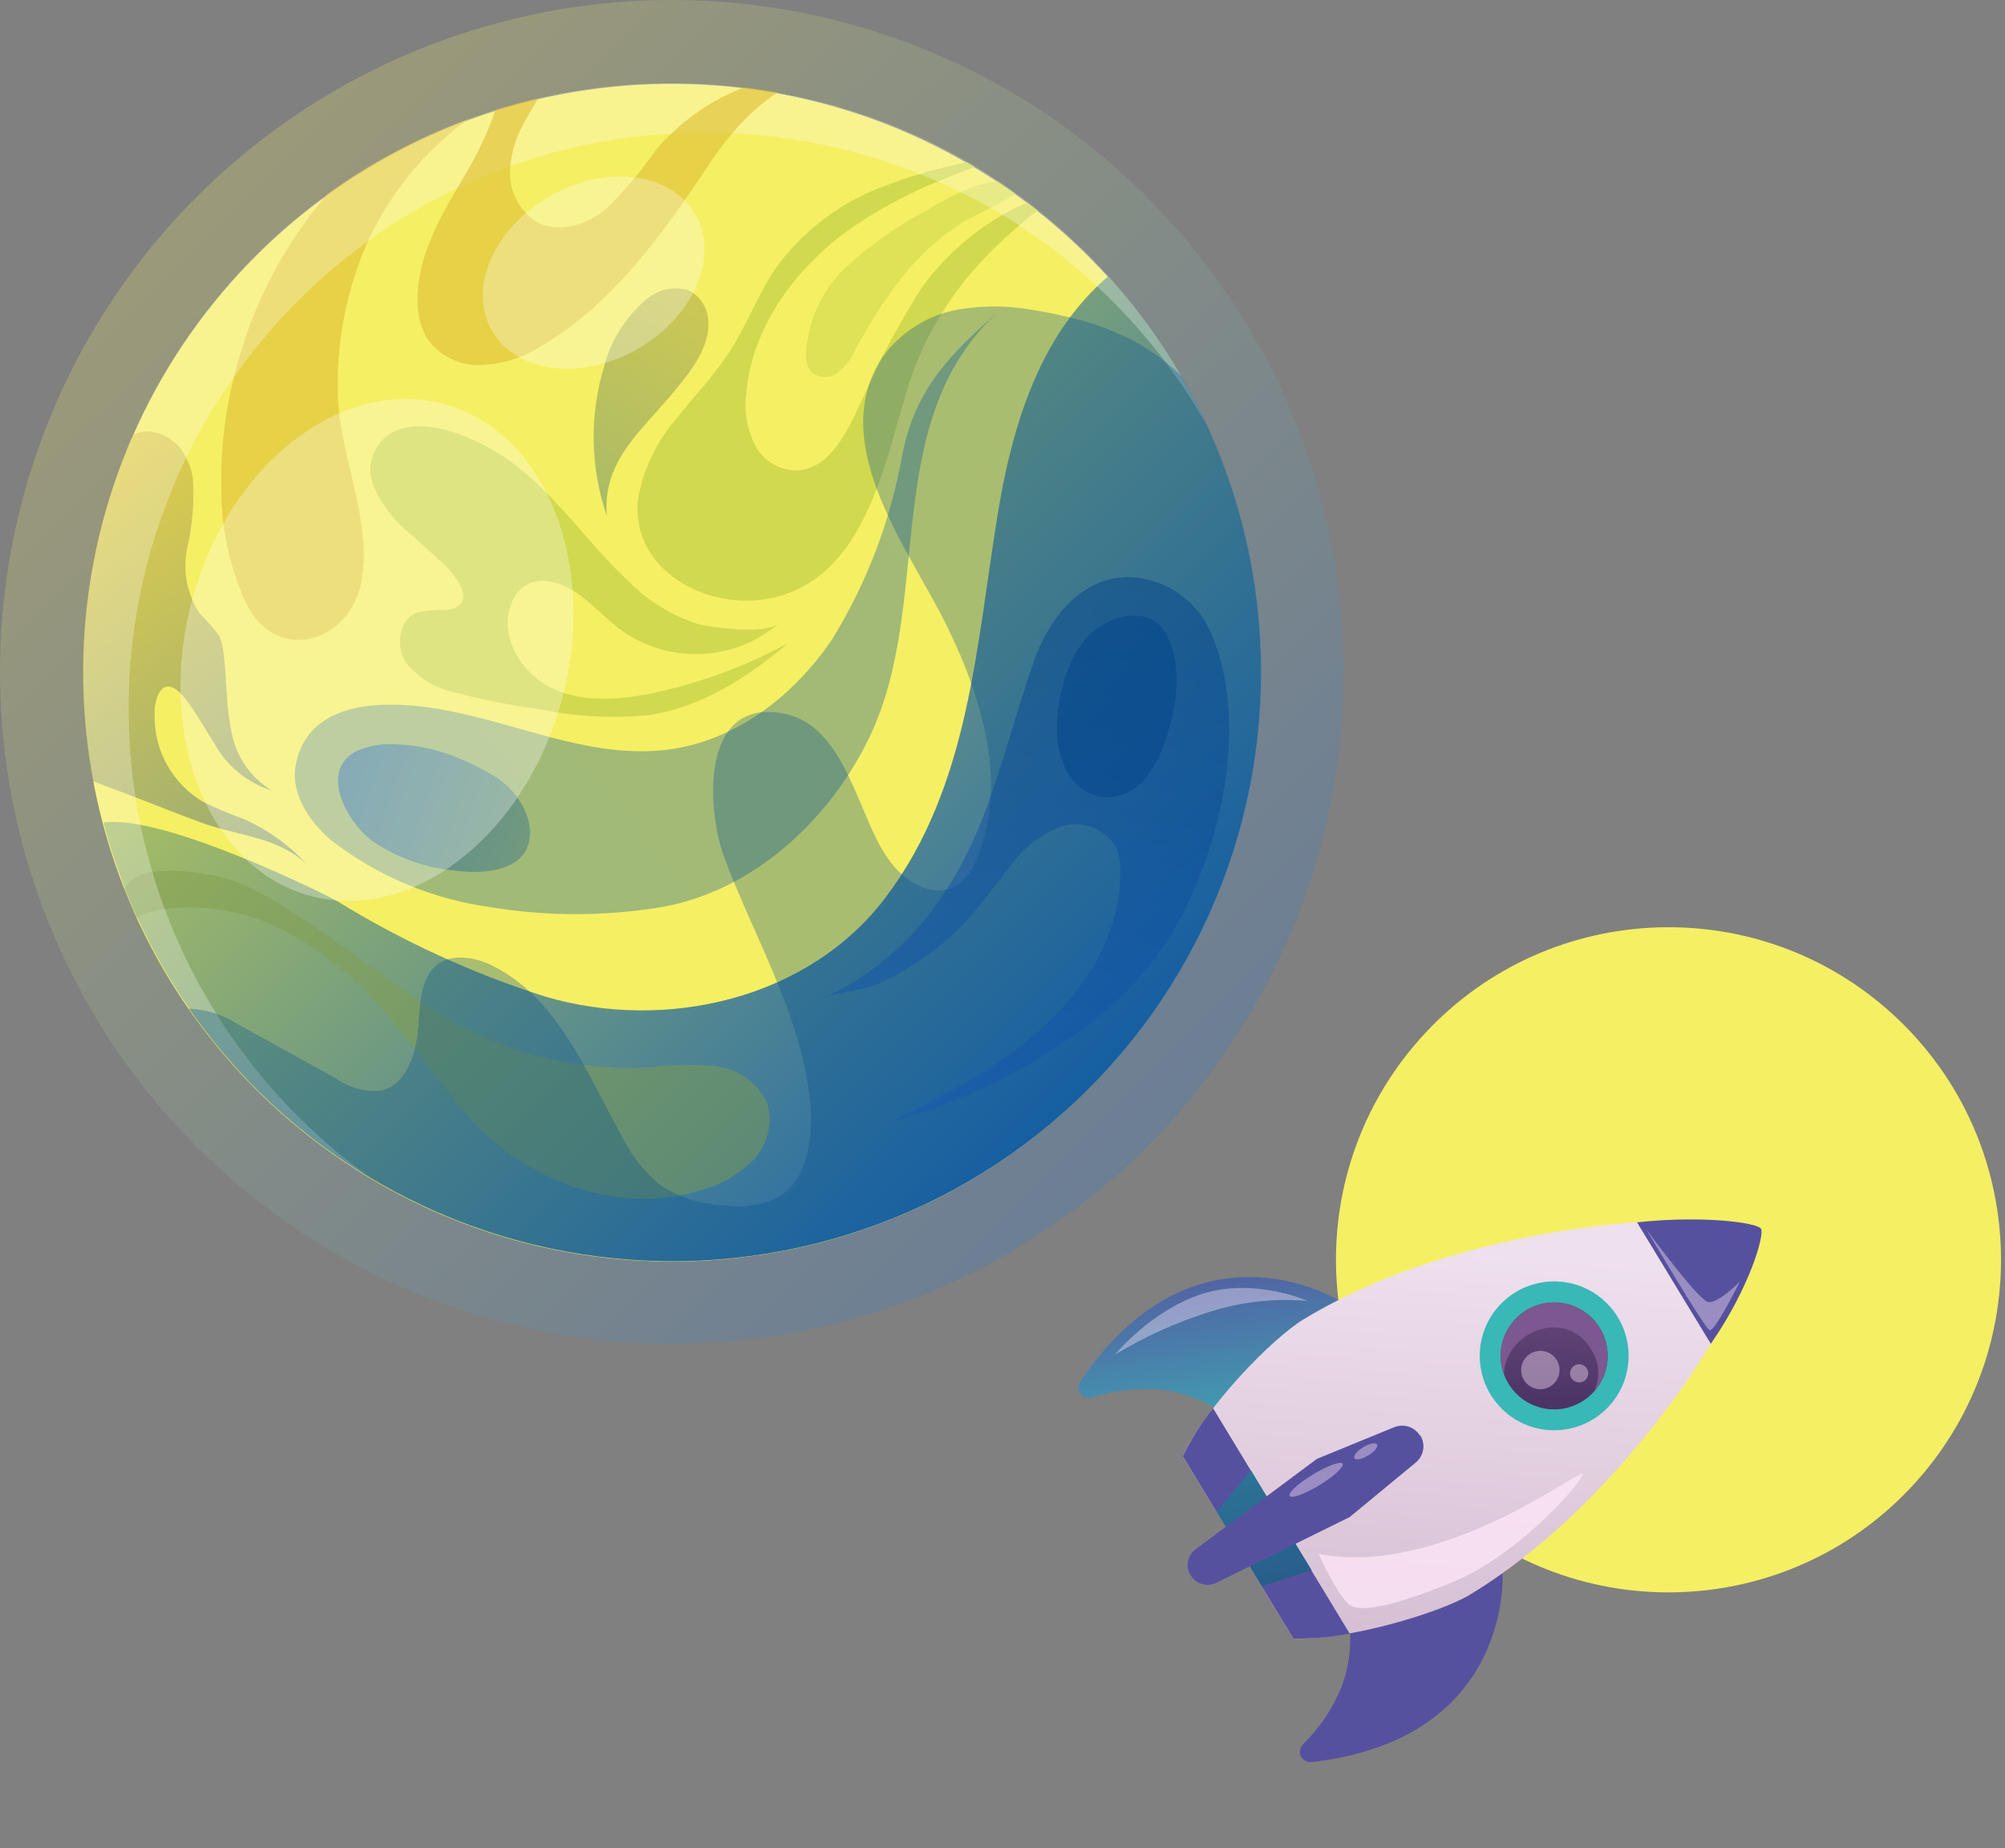 <svg width="358" height="330" viewBox="0 0 358 330" fill="none" xmlns="http://www.w3.org/2000/svg">
  <rect x="0" y="0" width="358" height="330" fill="#808080" stroke="none"/>
  <path d="M341.358 265.391C363.708 241.396 362.377 203.824 338.383 181.472C314.39 159.12 276.82 160.452 254.47 184.447C232.119 208.442 233.451 246.014 257.444 268.366C281.437 290.718 319.007 289.387 341.358 265.391Z" fill="url(#paint0_linear)"/>
  <path opacity="0.22" d="M239.9 120.099C239.865 149.19 229.262 177.276 210.064 199.131C190.865 220.985 164.38 235.118 135.538 238.898C106.696 242.679 77.464 235.849 53.282 219.681C29.1 203.512 11.617 179.107 4.088 151.008C-3.441 122.909 -0.504 93.031 12.353 66.937C25.21 40.843 47.11 20.309 73.978 9.16C100.845 -1.989 130.848 -2.995 158.401 6.33C185.954 15.656 209.18 34.676 223.756 59.851C234.357 78.158 239.927 98.944 239.9 120.099Z" fill="url(#paint1_linear)"/>
  <path d="M225.1 120.099C225.101 145.592 215.839 170.217 199.039 189.39C182.239 208.563 159.044 220.978 133.774 224.324C108.503 227.67 82.877 221.719 61.667 207.579C40.456 193.438 25.106 172.072 18.473 147.457C11.84 122.843 14.377 96.656 25.61 73.772C36.844 50.888 56.01 32.866 79.539 23.059C103.069 13.254 129.361 12.332 153.519 20.466C177.678 28.601 198.058 45.237 210.867 67.278C220.19 83.32 225.101 101.544 225.1 120.099Z" fill="url(#paint2_linear)"/>
  <path d="M178.229 91.281C174.301 115.014 173.171 140.335 158.13 160.22C144.381 178.437 118.82 184.249 97.348 177.926C84.326 173.775 71.857 168.055 60.217 160.893C57.957 159.601 29.22 145.34 18.458 146.847C22.516 162.251 30.023 176.53 40.41 188.607C50.797 200.683 63.793 210.241 78.416 216.557C93.039 222.873 108.906 225.782 124.819 225.065C140.731 224.347 156.272 220.022 170.268 212.416C184.263 204.81 196.347 194.122 205.606 181.16C214.864 168.198 221.056 153.301 223.712 137.594C226.368 121.888 225.42 105.783 220.939 90.497C216.457 75.211 208.56 61.143 197.844 49.357C187.055 58.641 181.324 72.579 178.229 91.281Z" fill="url(#paint3_linear)"/>
  <path opacity="0.62" d="M87.796 161.995C97.74 163.611 107.88 163.611 117.824 161.995C133.968 159.305 147.717 146.927 155.009 132.1C167.144 107.506 156.435 74.866 178.741 55.223C169.969 62.945 163.619 69.027 161.171 80.813C159.145 92.642 154.861 103.97 148.551 114.179C141.852 124.081 131.6 132.1 119.734 133.768C106.846 135.598 94.55 130.028 82.065 127.31C72.702 125.212 55.374 123.247 52.818 136.513C51.849 141.572 55.105 146.577 59.06 149.967C67.41 156.441 77.324 160.591 87.796 161.995Z" fill="url(#paint4_linear)"/>
  <path opacity="0.48" d="M81.742 135.302C78.201 133.816 74.415 132.995 70.576 132.881C68.207 132.721 65.835 133.136 63.661 134.092C56.907 137.563 61.885 146.631 66.352 150.048C70.755 153.094 75.872 154.948 81.204 155.43C85.644 156.049 93.124 155.78 94.415 150.452C95.572 145.851 91.967 140.711 88.119 138.478C86.076 137.26 83.945 136.199 81.742 135.302Z" fill="url(#paint5_linear)"/>
  <path opacity="0.48" d="M201.423 103.04C193.163 103.04 187.324 110.197 184.553 118.216C181.485 127.015 179.171 136.083 175.943 144.801C170.292 159.736 161.386 171.71 146.668 178.329C149.655 176.957 153.637 177.011 156.839 175.638C160.05 174.167 163.098 172.363 165.933 170.257C171.934 166.059 175.674 160.65 180.167 154.946C182.41 151.652 185.586 149.103 189.288 147.627C191.153 146.962 193.193 146.984 195.043 147.69C196.893 148.395 198.43 149.737 199.378 151.475C199.823 152.661 200.042 153.921 200.024 155.188C200.293 165.494 194.939 174.858 187.782 181.908C179.71 189.981 169.243 195.201 159.045 200.34C170.149 197.254 180.674 192.373 190.203 185.891C197.541 181.179 203.81 174.983 208.607 167.701C217.675 153.035 223.245 130.029 216.464 113.561C215.284 110.512 213.224 107.884 210.545 106.01C207.867 104.136 204.691 103.102 201.423 103.04Z" fill="url(#paint6_linear)"/>
  <path d="M185.279 37.572C184.122 38.406 183.019 39.294 181.97 40.263C179.519 42.33 177.2 44.55 175.028 46.909C169.026 53.381 164.564 61.126 161.978 69.566C157.78 83.558 154.067 104.143 136.686 106.968C125.519 108.798 112.308 101.318 113.976 88.725C114.96 83.586 117.28 78.797 120.703 74.84C123.932 70.723 127.591 66.983 130.389 62.596C133.618 57.592 135.582 51.833 139.053 47.124C143.971 40.666 150.666 35.784 158.319 33.078C160.256 32.325 162.193 31.652 164.184 31.087C166.875 30.226 169.754 29.58 172.579 28.961C173.063 29.23 173.575 29.526 174.059 29.849C171.826 30.629 169.619 31.463 167.413 32.405C162.322 34.484 157.454 37.071 152.883 40.128C152.13 40.612 151.43 41.15 150.677 41.689C141.529 48.577 134.21 58.802 133.242 70.239C132.849 73.422 133.401 76.65 134.829 79.522C135.572 80.93 136.701 82.097 138.082 82.888C139.464 83.679 141.042 84.061 142.632 83.989C149.117 83.289 151.996 75.243 154.471 70.239C157.361 63.645 160.771 57.293 164.669 51.241C168.481 46.011 173.348 41.638 178.956 38.406C180.395 37.565 181.887 36.819 183.422 36.172L185.279 37.572Z" fill="url(#paint7_linear)"/>
  <path d="M82.388 107.641C82.049 108.022 81.635 108.329 81.172 108.542C80.709 108.755 80.207 108.87 79.697 108.879C78.002 108.864 76.31 108.999 74.639 109.283C71.275 110.44 70.522 115.283 72.459 118.27C74.695 121.065 77.852 122.973 81.365 123.652C86.335 124.976 91.387 125.974 96.487 126.639C102.874 127.959 109.424 128.303 115.914 127.661C125.277 126.262 133.564 120.88 140.802 114.772C133.362 118.837 125.38 121.818 117.097 123.625C111.017 124.943 104.424 125.562 98.747 122.952C93.07 120.342 89.007 113.534 91.294 107.749C91.74 106.54 92.525 105.484 93.554 104.708C96.487 102.609 100.604 104.089 103.483 106.215C106.362 108.341 108.649 110.951 111.555 112.942C115.706 115.711 120.649 117.044 125.63 116.738C130.61 116.431 135.353 114.503 139.134 111.247C136.82 113.346 127.295 112.108 124.524 111.382C119.909 109.88 115.721 107.297 112.308 103.847C103.913 96.098 97.59 85.603 87.366 79.979C83.276 77.719 77.168 75.27 72.406 76.374C71.285 76.581 70.225 77.035 69.302 77.704C68.38 78.372 67.617 79.238 67.071 80.237C66.525 81.237 66.208 82.347 66.144 83.484C66.08 84.622 66.27 85.759 66.701 86.814C68.258 90.295 70.653 93.336 73.67 95.667L79.294 100.753C80.935 102.34 83.706 105.731 82.388 107.641Z" fill="url(#paint8_linear)"/>
  <path opacity="0.62" d="M54.809 154.354C49.589 149.349 42.459 149.269 35.974 146.874C32.046 145.421 28.117 143.887 24.135 142.326L16.601 139.474C15.399 133.041 14.795 126.51 14.799 119.965C14.801 105.351 17.881 90.902 23.839 77.558C24.605 77.222 25.426 77.03 26.261 76.993C27.759 77.066 29.208 77.556 30.443 78.406C31.679 79.257 32.653 80.436 33.257 81.809C33.816 82.844 34.207 83.961 34.413 85.119C34.728 89.305 34.41 93.514 33.472 97.605C33.014 99.646 32.973 101.759 33.352 103.817C33.731 105.875 34.523 107.835 35.678 109.579C36.971 110.799 38.142 112.142 39.176 113.588C39.575 114.578 39.828 115.62 39.929 116.683C40.494 121.203 40.333 125.805 41.248 130.137C41.576 132.396 42.4 134.554 43.661 136.456C44.922 138.359 46.588 139.959 48.539 141.142C44.215 139.796 40.574 136.838 38.369 132.882C36.62 130.191 35.059 127.231 32.987 124.621C30.297 121.257 28.198 122.145 27.606 126.477C27.606 126.962 27.606 127.473 27.606 127.957C27.6 131.037 28.401 134.064 29.931 136.737C31.461 139.409 33.665 141.634 36.324 143.187C38.598 144.305 40.934 145.293 43.32 146.147C47.686 148.041 51.601 150.838 54.809 154.354Z" fill="url(#paint9_linear)"/>
  <path opacity="0.62" d="M178.122 32.351C175.832 32.627 173.605 33.282 171.53 34.288C169.422 35.243 167.381 36.34 165.422 37.571C160.231 40.296 155.419 43.688 151.107 47.661C146.772 51.721 144.186 57.309 143.897 63.242C143.829 64.344 144.142 65.437 144.784 66.336C145.434 66.922 146.267 67.265 147.14 67.304C148.014 67.343 148.875 67.077 149.574 66.551C150.943 65.428 152.03 63.999 152.749 62.38C157.565 53.554 163.511 44.702 172.095 39.589C173.655 38.701 175.243 37.894 176.83 37.14C178.323 36.424 179.77 35.615 181.162 34.718L181.351 34.584L178.122 32.351Z" fill="url(#paint10_linear)"/>
  <path opacity="0.48" d="M134.829 206.745C132.375 209.379 129.249 211.295 125.788 212.288C109.483 217.669 91.698 209.947 81.527 196.923C72.917 185.864 65.383 174.374 52.844 167.324C45.81 163.061 37.546 161.288 29.382 162.292C28.763 162.292 28.144 162.507 27.525 162.642C26.445 162.856 25.403 163.227 24.431 163.745C23.6 162.115 22.872 160.434 22.252 158.713C22.362 158.439 22.516 158.184 22.709 157.96C23.866 156.665 25.453 155.834 27.176 155.619C30.575 155.284 34.005 155.475 37.346 156.184C43.158 156.937 48.862 160.677 53.733 163.826C64.495 170.687 73.939 179.298 85.482 184.707C95.048 189.161 105.568 191.177 116.102 190.573C119.974 190.058 123.892 189.986 127.78 190.357C129.719 190.571 131.574 191.27 133.173 192.389C134.772 193.508 136.063 195.012 136.928 196.762C137.458 198.467 137.544 200.279 137.177 202.026C136.809 203.773 136.001 205.398 134.829 206.745Z" fill="url(#paint11_linear)"/>
  <path opacity="0.48" d="M197.198 142.353C198.629 142.383 200.047 142.081 201.34 141.469C202.634 140.857 203.767 139.953 204.651 138.828C206.383 136.548 207.654 133.952 208.392 131.186C210.167 125.427 211.082 118.915 208.392 113.534C205.701 108.152 199.216 109.551 195.342 112.619C190.902 116.117 188.803 124.028 188.723 129.437C188.566 132.285 189.159 135.124 190.445 137.671C191.101 138.945 192.06 140.038 193.237 140.855C194.415 141.671 195.775 142.185 197.198 142.353Z" fill="url(#paint12_linear)"/>
  <path opacity="0.62" d="M122.694 51.752C121.426 51.423 120.097 51.409 118.822 51.709C117.547 52.009 116.364 52.615 115.375 53.474C111.648 56.629 109.004 60.873 107.815 65.61C105.218 74.293 105.406 83.571 108.353 92.141C107.572 82.858 113.734 77.611 119.277 71.18C122.425 67.413 126.918 62.434 126.461 57.187C126.402 56.107 126.07 55.058 125.496 54.141C124.922 53.223 124.124 52.466 123.178 51.94L122.694 51.752Z" fill="url(#paint13_linear)"/>
  <path opacity="0.62" d="M83.572 21.291C78.404 25.059 73.917 29.682 70.307 34.961C68.539 37.512 67 40.213 65.706 43.033C61.923 51.554 60.085 60.811 60.324 70.13C60.36 72.024 60.531 73.912 60.836 75.781C62.289 85.118 66.217 94.617 64.549 103.766C62.45 114.879 49.293 118.673 43.885 107.614C41.002 101.286 39.515 94.412 39.526 87.459C39.36 80.652 40.12 73.854 41.786 67.251C44.693 55.221 50.4 44.047 58.441 34.638C66.171 29.065 74.626 24.575 83.572 21.291Z" fill="url(#paint14_linear)"/>
  <path opacity="0.28" d="M215.388 75.754C207.221 61.426 195.767 49.242 181.97 40.208L178.956 38.352C178.283 37.975 177.584 37.517 176.83 37.114C175.108 36.118 173.333 35.176 171.449 34.288C170.131 33.643 168.758 32.97 167.332 32.351C165.906 31.732 165.207 31.409 164.104 31.032C153.429 26.732 142.102 24.276 130.605 23.767C129.017 23.767 127.43 23.633 125.842 23.633C123.797 23.633 121.779 23.633 119.788 23.875C109.993 24.389 100.328 26.347 91.106 29.687C87.867 30.822 84.695 32.143 81.608 33.643C76.011 36.28 70.678 39.442 65.679 43.087C56.416 49.767 48.34 57.953 41.786 67.305C38.519 71.888 35.648 76.74 33.203 81.809C26.456 95.741 22.959 111.023 22.978 126.504C22.97 131.783 23.375 137.056 24.189 142.272C24.87 146.73 25.859 151.136 27.149 155.457C27.768 157.69 28.521 159.897 29.355 162.13C36.492 181.394 49.215 198.09 65.894 210.081C47.702 199.14 33.248 182.949 24.431 163.637C23.6 162.007 22.872 160.327 22.252 158.605C19.768 152.409 17.902 145.983 16.682 139.42C15.479 132.987 14.876 126.456 14.879 119.911C14.894 98.426 21.484 77.46 33.764 59.83C46.044 42.2 63.425 28.752 83.572 21.292L88.442 19.623C90.945 18.87 93.474 18.17 96.03 17.578C103.891 15.761 111.935 14.858 120.004 14.887C124.311 14.889 128.615 15.15 132.892 15.668C134.829 15.91 136.793 16.206 138.731 16.556C150.642 18.641 162.098 22.794 172.579 28.826C173.064 29.095 173.575 29.391 174.059 29.714C175.431 30.494 176.75 31.382 178.122 32.27C179.494 33.158 180.274 33.723 181.297 34.477C182.032 34.96 182.741 35.481 183.423 36.037L185.279 37.49C198.171 47.713 208.484 60.819 215.388 75.754Z" fill="white"/>
  <path opacity="0.62" d="M132.892 15.587C128.034 17.439 123.604 20.259 119.869 23.875C118.898 24.744 117.999 25.689 117.178 26.7C114.543 30.469 111.571 33.99 108.299 37.221C104.801 40.181 99.554 41.796 95.626 39.508C94.05 38.438 92.796 36.957 92 35.227C91.203 33.496 90.894 31.581 91.106 29.687C91.355 27.082 92.133 24.554 93.393 22.26C94.2 20.726 95.169 19.166 96.083 17.578C93.393 18.17 90.998 18.87 88.496 19.623C87.353 22.871 85.95 26.02 84.298 29.041C83.437 30.575 82.549 32.082 81.608 33.642C77.921 39.993 74.343 46.639 74.558 54.093C74.58 56.31 75.163 58.486 76.253 60.416C77.356 61.981 78.838 63.239 80.561 64.072C82.284 64.906 84.19 65.287 86.101 65.179C89.936 64.972 93.649 63.756 96.864 61.654C109.591 54.093 118.389 41.634 126.461 29.552C127.783 27.535 129.23 25.603 130.793 23.767C133.113 20.955 135.833 18.499 138.865 16.475L132.892 15.587Z" fill="url(#paint15_linear)"/>
  <path opacity="0.3" d="M100.308 124.97C93.742 149.188 73.643 164.849 55.427 159.951C37.212 155.054 27.74 131.348 34.306 107.103C40.871 82.859 60.997 67.252 79.213 72.122C97.429 76.993 106.9 100.726 100.308 124.97Z" fill="white"/>
  <path opacity="0.3" d="M98.155 35.042C108.137 29.284 119.68 30.71 124.12 38.245C128.56 45.779 123.851 56.542 113.842 62.301C103.832 68.059 92.316 66.633 87.877 59.099C83.437 51.564 88.146 40.801 98.155 35.042Z" fill="white"/>
  <path opacity="0.31" d="M225.101 120.1C225.096 142.48 217.948 164.275 204.698 182.31C191.447 200.346 172.786 213.681 151.431 220.373C130.076 227.066 107.142 226.766 85.969 219.519C64.796 212.271 46.489 198.454 33.714 180.079C36.765 180.185 39.731 181.115 42.297 182.769C48.217 186.025 54.082 189.254 59.975 192.537C62.285 194.17 65.091 194.949 67.912 194.744C72.621 193.775 74.343 188.016 74.693 183.254C75.043 178.491 75.096 171.441 81.581 170.957C83.962 170.891 86.316 171.477 88.388 172.652C99.931 178.652 104.963 192.053 111.34 203.408C112.908 206.511 115.097 209.258 117.77 211.481C121.25 213.825 125.333 215.114 129.528 215.194C132.932 215.719 136.413 215.104 139.43 213.445C143.87 210.512 144.811 204.538 144.811 199.237C144.139 183.092 135.125 168.508 129.394 153.305C126.246 145.017 124.793 124.836 139.538 127.311C151.161 129.275 152.991 145.636 158.695 153.493C161.386 157.368 166.767 160.651 170.938 158.041C172.477 156.918 173.648 155.363 174.301 153.574C180.032 140.496 175.566 125.239 169.377 112.377C162.758 98.546 147.287 79.495 157.538 63.807C159.255 61.415 161.449 59.405 163.983 57.904C166.516 56.404 169.333 55.445 172.256 55.089C176.143 54.533 180.094 54.596 183.961 55.277C185.871 55.546 187.808 55.923 189.719 56.38C194.646 57.37 199.386 59.132 203.764 61.601C206.08 63.03 208.26 64.669 210.275 66.498C210.49 66.713 210.76 66.928 210.975 67.171C220.316 83.239 225.193 101.513 225.101 120.1Z" fill="#004E8E"/>
  <path d="M238.933 232.116C238.933 232.116 213.332 216.289 192.854 246.701C192.647 247.017 192.542 247.388 192.551 247.766C192.561 248.143 192.685 248.509 192.907 248.814C193.128 249.119 193.438 249.35 193.794 249.476C194.15 249.601 194.536 249.615 194.9 249.517C198.883 248.188 203.099 247.704 207.28 248.093C211.226 248.55 214.998 249.975 218.261 252.241L238.933 232.116Z" fill="url(#paint16_linear)"/>
  <path d="M268.281 280.428C268.281 280.428 270.547 310.435 234.124 314.61C233.754 314.64 233.384 314.558 233.06 314.376C232.736 314.194 232.474 313.921 232.306 313.589C232.138 313.258 232.072 312.885 232.117 312.516C232.162 312.147 232.315 311.8 232.557 311.519C235.57 308.6 237.941 305.085 239.519 301.198C240.93 297.482 241.4 293.474 240.888 289.532L268.281 280.428Z" fill="url(#paint17_linear)"/>
  <path d="M262.561 284.648C293.895 265.6 316.382 224.875 313.467 220.11C310.799 215.714 264.064 216.527 232.72 235.571C227.05 239.022 215.176 251.275 211.177 260.014L230.928 292.567C240.288 292.9 256.885 288.084 262.561 284.648Z" fill="url(#paint18_linear)"/>
  <path d="M216.604 251.429C214.492 254.078 212.675 256.95 211.185 259.993L230.936 292.546C234.311 292.602 237.683 292.304 240.996 291.657L216.604 251.429Z" fill="url(#paint19_linear)"/>
  <path d="M223.356 262.525C221.62 264.611 217.513 269.538 217.247 269.924L225.277 283.145C228.285 282.431 230.631 281.279 234.218 280.379L223.356 262.525Z" fill="url(#paint20_linear)"/>
  <path d="M305.47 239.915C312.353 230.006 315.097 220.468 314.438 219.379C313.779 218.289 304.193 216.955 292.294 218.226L305.47 239.915Z" fill="url(#paint21_linear)"/>
  <path d="M286.995 251.369C292.133 246.126 292.048 237.712 286.807 232.574C281.565 227.436 273.15 227.521 268.012 232.763C262.875 238.005 262.959 246.42 268.201 251.558C273.442 256.696 281.857 256.611 286.995 251.369Z" fill="url(#paint22_linear)"/>
  <path d="M275.248 251.353C280.375 252.599 285.542 249.453 286.788 244.326C288.035 239.199 284.889 234.032 279.762 232.786C274.636 231.54 269.469 234.686 268.222 239.813C266.976 244.94 270.121 250.107 275.248 251.353Z" fill="url(#paint23_linear)"/>
  <path d="M284.113 240.913C284.849 242.024 285.281 243.309 285.365 244.639C285.449 245.969 285.183 247.298 284.593 248.494C285.726 247.231 286.503 245.69 286.843 244.028C287.184 242.367 287.075 240.644 286.53 239.038C285.984 237.432 285.021 236 283.739 234.89C282.457 233.779 280.902 233.03 279.234 232.719C277.567 232.409 275.847 232.547 274.251 233.122C272.655 233.696 271.24 234.685 270.153 235.987C269.065 237.288 268.344 238.856 268.063 240.529C267.782 242.202 267.951 243.92 268.554 245.505C268.431 238.141 279.386 233.117 284.113 240.913Z" fill="url(#paint24_linear)"/>
  <path d="M212.602 281.223L212.549 281.202C212.11 280.464 211.958 279.591 212.121 278.748C212.284 277.905 212.752 277.152 213.435 276.632L235.144 260.457L248.95 254.804C249.77 254.469 250.682 254.437 251.523 254.714C252.365 254.99 253.08 255.557 253.541 256.314C254.009 257.078 254.185 257.986 254.036 258.87C253.887 259.754 253.424 260.555 252.731 261.124L240.981 270.828L217.125 282.595C216.335 282.971 215.434 283.039 214.598 282.785C213.761 282.531 213.049 281.974 212.602 281.223Z" fill="url(#paint25_linear)"/>
  <path d="M252.795 261.088C253.487 260.519 253.951 259.718 254.1 258.834C254.249 257.95 254.073 257.042 253.604 256.278L212.585 281.204L212.638 281.226C213.094 281.973 213.814 282.522 214.654 282.766C215.495 283.01 216.397 282.931 217.182 282.544L240.981 270.828L252.795 261.088Z" fill="url(#paint26_linear)"/>
  <path opacity="0.75" d="M241.211 286.67C238.989 285.335 235.437 277.433 235.437 277.433C257.268 281.637 282.052 262.251 282.573 263.1C283.094 263.949 271.563 277.374 259.57 282.376C250.254 286.26 243.406 287.982 241.211 286.67Z" fill="#FFE6F7"/>
  <path opacity="0.4" d="M276.802 247.535C276.222 247.885 275.551 248.055 274.874 248.025C274.198 247.994 273.545 247.763 273 247.362C272.454 246.961 272.039 246.407 271.808 245.77C271.577 245.134 271.539 244.443 271.7 243.785C271.861 243.127 272.214 242.531 272.713 242.073C273.212 241.615 273.836 241.316 274.505 241.212C275.174 241.108 275.86 241.205 276.474 241.49C277.088 241.775 277.604 242.236 277.957 242.814C278.192 243.2 278.349 243.628 278.418 244.074C278.487 244.521 278.468 244.976 278.36 245.415C278.253 245.853 278.06 246.266 277.792 246.63C277.525 246.994 277.188 247.302 276.802 247.535Z" fill="#FFE6F7"/>
  <path opacity="0.4" d="M282.8 246.579C282.525 246.744 282.208 246.824 281.889 246.81C281.569 246.795 281.261 246.686 281.003 246.496C280.745 246.307 280.549 246.045 280.439 245.745C280.329 245.444 280.311 245.118 280.386 244.807C280.462 244.495 280.627 244.214 280.862 243.996C281.098 243.779 281.392 243.636 281.708 243.586C282.024 243.536 282.348 243.58 282.639 243.713C282.93 243.846 283.175 244.062 283.343 244.335C283.456 244.517 283.532 244.721 283.566 244.933C283.6 245.145 283.591 245.362 283.54 245.57C283.49 245.779 283.398 245.976 283.271 246.149C283.144 246.322 282.984 246.468 282.8 246.579Z" fill="#FFE6F7"/>
  <path opacity="0.4" d="M233.515 232.269C233.515 232.269 223.93 228.017 214.599 231.02C205.532 233.945 199.089 241.839 199.089 241.839C204.378 238.634 210.034 236.079 215.934 234.228C221.606 232.413 227.583 231.747 233.515 232.269Z" fill="#FFE6F7"/>
  <path opacity="0.4" d="M235.587 265.154C232.979 266.743 230.599 267.61 230.273 267.073C229.947 266.536 231.812 264.834 234.43 263.249C237.049 261.665 239.414 260.804 239.733 261.326C240.053 261.849 238.199 263.555 235.587 265.154Z" fill="#FFE6F7"/>
  <path opacity="0.4" d="M244.304 259.847C243.191 260.534 242.081 260.753 241.837 260.348C241.594 259.942 242.295 259.054 243.404 258.378C244.512 257.702 245.637 257.476 245.881 257.882C246.124 258.288 245.404 259.193 244.304 259.847Z" fill="#FFE6F7"/>
  <path opacity="0.4" d="M310.678 228.78C310.678 228.78 306.162 237.854 305.25 237.488C304.338 237.122 293.897 219.386 293.897 219.386C293.897 219.386 303.202 232.159 305.001 232.462C306.8 232.765 310.678 228.78 310.678 228.78Z" fill="#FFE6F7"/>
  <defs>
  <linearGradient id="paint0_linear" x1="30422.6" y1="32931.1" x2="34874.7" y2="36929.3" gradientUnits="userSpaceOnUse">
  <stop stop-color="#F5EF64"/>
  <stop offset="1" stop-color="#0063ED"/>
  </linearGradient>
  <linearGradient id="paint1_linear" x1="39.391" y1="38.567" x2="233.67" y2="235.012" gradientUnits="userSpaceOnUse">
  <stop stop-color="#F5EF64"/>
  <stop offset="1" stop-color="#0063ED"/>
  </linearGradient>
  <linearGradient id="paint2_linear" x1="17145.9" y1="32891.7" x2="30453.5" y2="46347.6" gradientUnits="userSpaceOnUse">
  <stop stop-color="#F5EF64"/>
  <stop offset="1" stop-color="#0063ED"/>
  </linearGradient>
  <linearGradient id="paint3_linear" x1="49.32" y1="48.658" x2="219.623" y2="220.887" gradientUnits="userSpaceOnUse">
  <stop stop-color="#D1D94F"/>
  <stop offset="1" stop-color="#0052BB"/>
  </linearGradient>
  <linearGradient id="paint4_linear" x1="21819.2" y1="15150.4" x2="9643.83" y2="25043.7" gradientUnits="userSpaceOnUse">
  <stop stop-color="#D1D94F"/>
  <stop offset="1" stop-color="#0052BB"/>
  </linearGradient>
  <linearGradient id="paint5_linear" x1="130.363" y1="162.588" x2="62.18" y2="139.18" gradientUnits="userSpaceOnUse">
  <stop stop-color="#819D4B"/>
  <stop offset="1" stop-color="#0052BB"/>
  </linearGradient>
  <linearGradient id="paint6_linear" x1="152.857" y1="302.377" x2="195.321" y2="99.112" gradientUnits="userSpaceOnUse">
  <stop stop-color="#3F7CFF"/>
  <stop offset="1" stop-color="#003C88"/>
  </linearGradient>
  <linearGradient id="paint7_linear" x1="6642.57" y1="13421.3" x2="10830.2" y2="12433.5" gradientUnits="userSpaceOnUse">
  <stop stop-color="#D1D94F"/>
  <stop offset="1" stop-color="#0052BB"/>
  </linearGradient>
  <linearGradient id="paint8_linear" x1="5770.18" y1="9046.74" x2="9702.84" y2="9960.21" gradientUnits="userSpaceOnUse">
  <stop stop-color="#D1D94F"/>
  <stop offset="1" stop-color="#0052BB"/>
  </linearGradient>
  <linearGradient id="paint9_linear" x1="5.274" y1="84.016" x2="92.055" y2="200.739" gradientUnits="userSpaceOnUse">
  <stop stop-color="#DEBE36"/>
  <stop offset="1" stop-color="#0052BB"/>
  </linearGradient>
  <linearGradient id="paint10_linear" x1="5139.96" y1="5137.84" x2="4408.59" y2="5873.22" gradientUnits="userSpaceOnUse">
  <stop stop-color="#D1D94F"/>
  <stop offset="1" stop-color="#0052BB"/>
  </linearGradient>
  <linearGradient id="paint11_linear" x1="5155.6" y1="12272.4" x2="12665.6" y2="12272.4" gradientUnits="userSpaceOnUse">
  <stop stop-color="#819D4B"/>
  <stop offset="1" stop-color="#0052BB"/>
  </linearGradient>
  <linearGradient id="paint12_linear" x1="3077.9" y1="6385.65" x2="3227.86" y2="5999.95" gradientUnits="userSpaceOnUse">
  <stop stop-color="#3F6B72"/>
  <stop offset="1" stop-color="#003C88"/>
  </linearGradient>
  <linearGradient id="paint13_linear" x1="140.076" y1="24.117" x2="89.809" y2="108.66" gradientUnits="userSpaceOnUse">
  <stop stop-color="#DEBE36"/>
  <stop offset="1" stop-color="#5E9177"/>
  </linearGradient>
  <linearGradient id="paint14_linear" x1="3926.77" y1="13322.3" x2="2599.83" y2="17325.9" gradientUnits="userSpaceOnUse">
  <stop stop-color="#DEBE36"/>
  <stop offset="1" stop-color="#5E9177"/>
  </linearGradient>
  <linearGradient id="paint15_linear" x1="5918.31" y1="7620.8" x2="7451.61" y2="7620.8" gradientUnits="userSpaceOnUse">
  <stop stop-color="#DEBE36"/>
  <stop offset="1" stop-color="#5E9177"/>
  </linearGradient>
  <linearGradient id="paint16_linear" x1="212.906" y1="220.658" x2="219.164" y2="264.828" gradientUnits="userSpaceOnUse">
  <stop stop-color="#56519F"/>
  <stop offset="1" stop-color="#39B8B8"/>
  </linearGradient>
  <linearGradient id="paint17_linear" x1="-17532.4" y1="-2392.36" x2="-18169.3" y2="-3037.37" gradientUnits="userSpaceOnUse">
  <stop stop-color="#56519F"/>
  <stop offset="1" stop-color="#39B8B8"/>
  </linearGradient>
  <linearGradient id="paint18_linear" x1="263.454" y1="223.762" x2="258.872" y2="293.259" gradientUnits="userSpaceOnUse">
  <stop stop-color="#EFE0ED"/>
  <stop offset="1" stop-color="#D6BFD3"/>
  </linearGradient>
  <linearGradient id="paint19_linear" x1="-204.16" y1="10970.6" x2="2615.33" y2="13665" gradientUnits="userSpaceOnUse">
  <stop stop-color="#56519F"/>
  <stop offset="1" stop-color="#39B8B8"/>
  </linearGradient>
  <linearGradient id="paint20_linear" x1="208.473" y1="199.859" x2="232.648" y2="305.988" gradientUnits="userSpaceOnUse">
  <stop stop-color="#39B8B8"/>
  <stop offset="1" stop-color="#22457E"/>
  </linearGradient>
  <linearGradient id="paint21_linear" x1="912.867" y1="6244.73" x2="1441.05" y2="6765.5" gradientUnits="userSpaceOnUse">
  <stop stop-color="#56519F"/>
  <stop offset="1" stop-color="#39B8B8"/>
  </linearGradient>
  <linearGradient id="paint22_linear" x1="-3926.53" y1="6687.33" x2="-3934.52" y2="7893.4" gradientUnits="userSpaceOnUse">
  <stop stop-color="#39B8B8"/>
  <stop offset="1" stop-color="#56519F"/>
  </linearGradient>
  <linearGradient id="paint23_linear" x1="276.823" y1="262.388" x2="278.324" y2="217.346" gradientUnits="userSpaceOnUse">
  <stop stop-color="#3B2757"/>
  <stop offset="1" stop-color="#7C5890"/>
  </linearGradient>
  <linearGradient id="paint24_linear" x1="-1998.84" y1="4968.71" x2="-1916.2" y2="4263.49" gradientUnits="userSpaceOnUse">
  <stop stop-color="#3B2757"/>
  <stop offset="1" stop-color="#7C5890"/>
  </linearGradient>
  <linearGradient id="paint25_linear" x1="-544.984" y1="13398.6" x2="637.728" y2="14280.3" gradientUnits="userSpaceOnUse">
  <stop stop-color="#56519F"/>
  <stop offset="1" stop-color="#39B8B8"/>
  </linearGradient>
  <linearGradient id="paint26_linear" x1="-810.369" y1="12935.2" x2="328.601" y2="13773.1" gradientUnits="userSpaceOnUse">
  <stop stop-color="#56519F"/>
  <stop offset="1" stop-color="#39B8B8"/>
  </linearGradient>
  </defs>
</svg>

